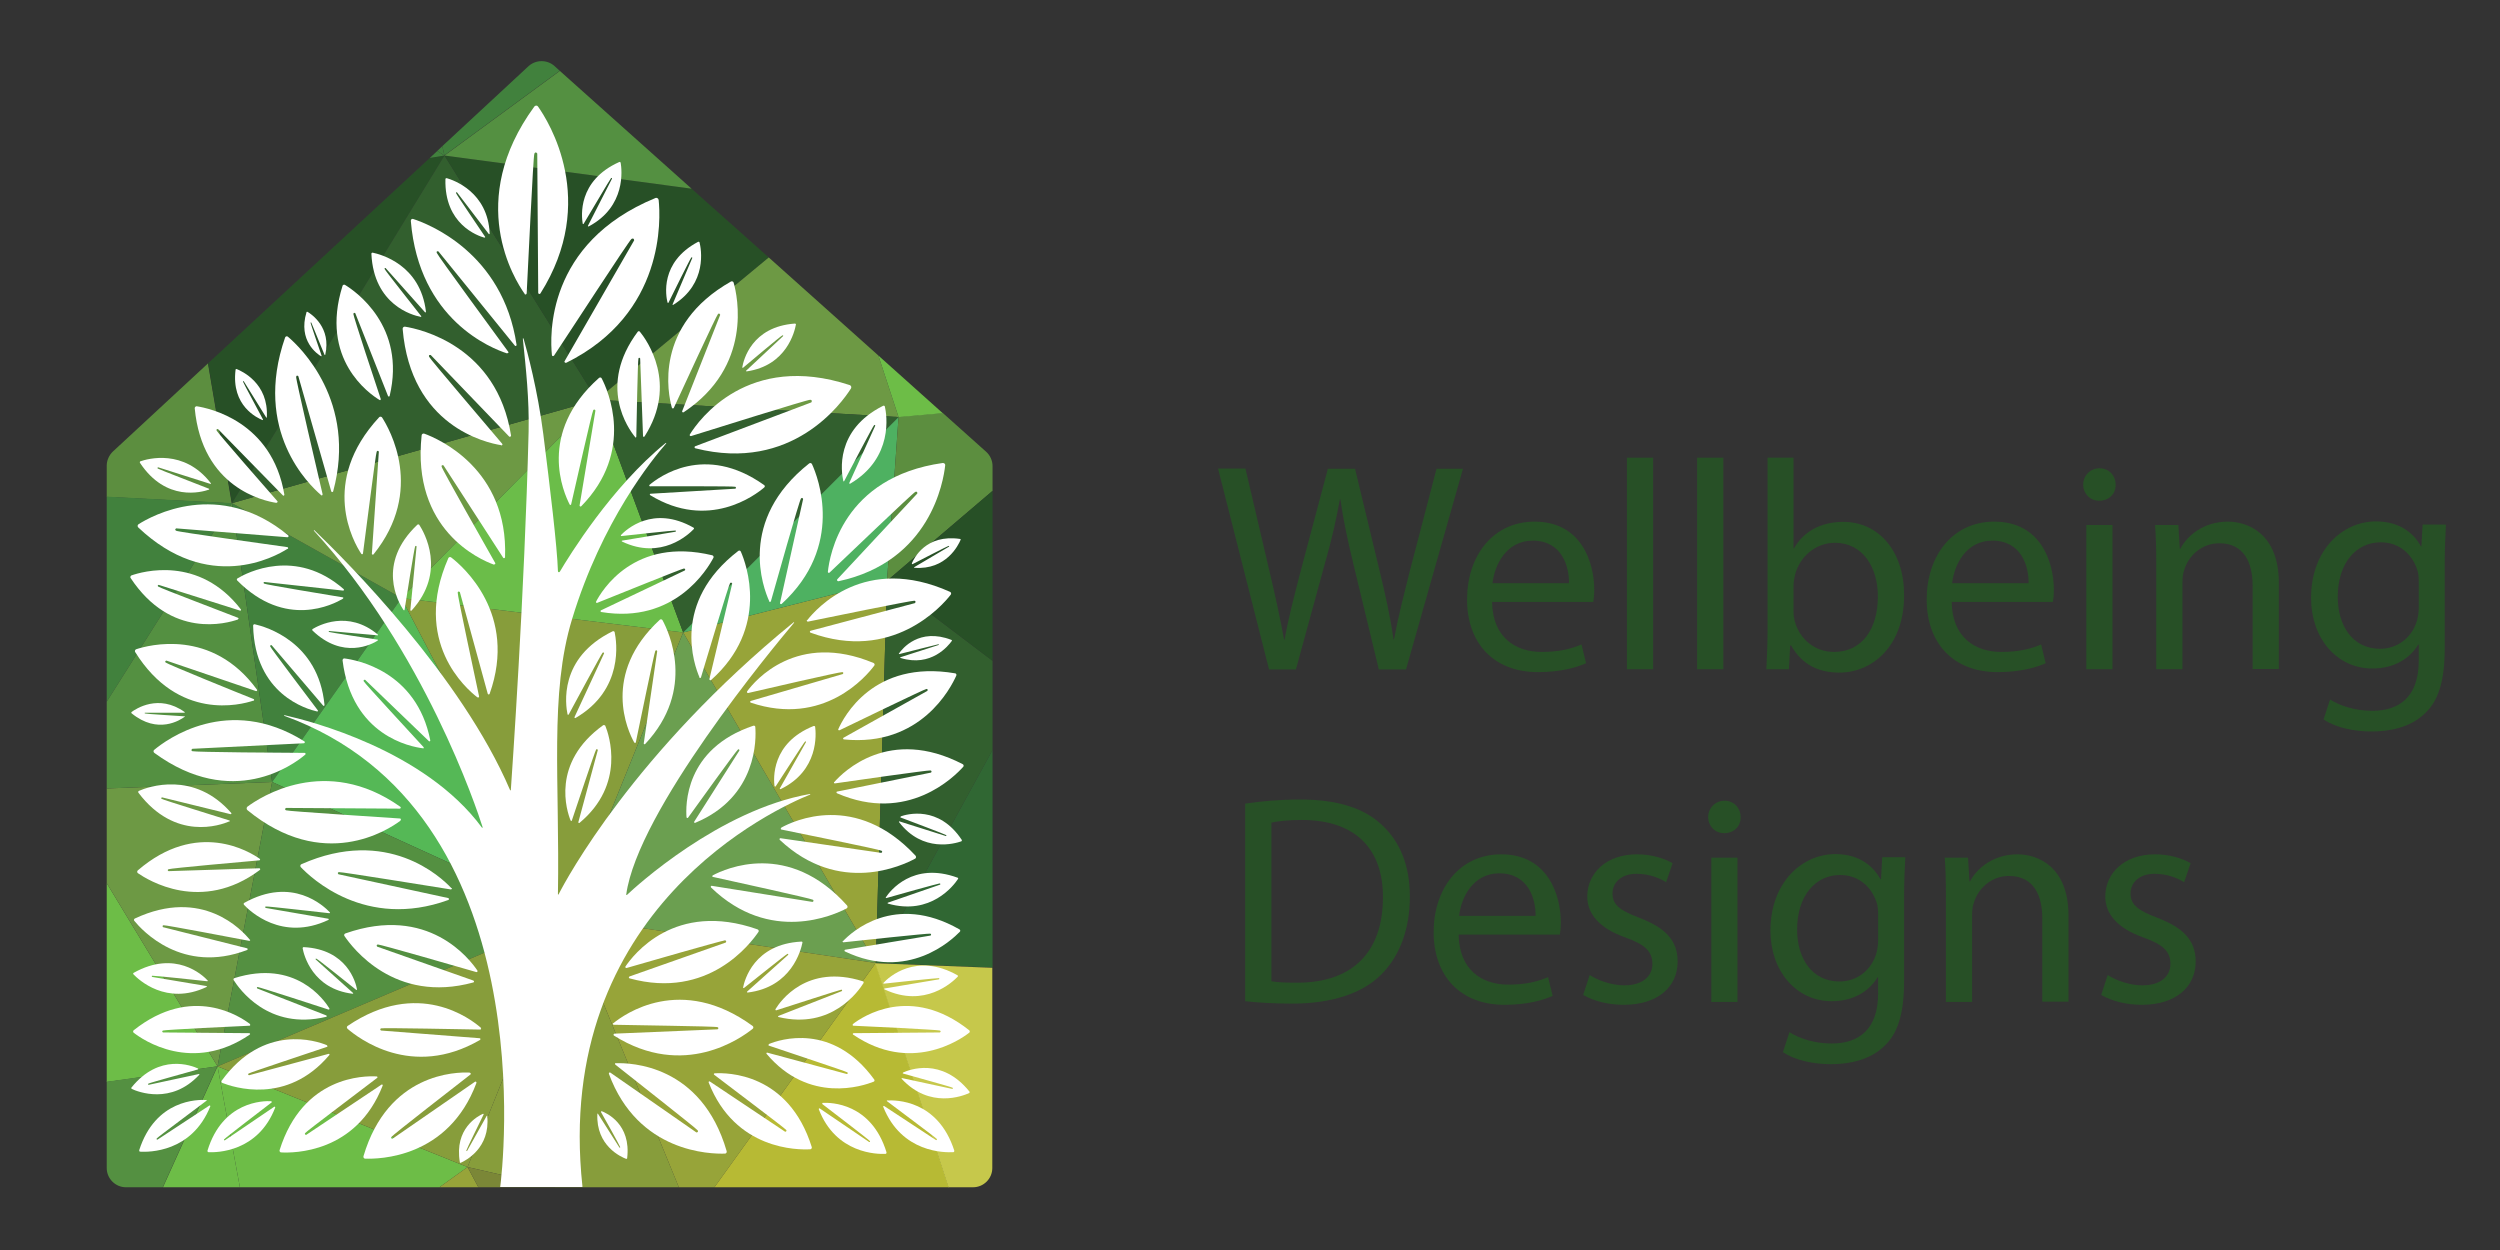 <?xml version="1.0" encoding="UTF-8"?>
<svg id="Layer_1" xmlns="http://www.w3.org/2000/svg" width="104" height="52" version="1.1" viewBox="0 0 104 52">
  <rect x="0" y="0" width="104" height="52" fill="#333333" stroke="none"/>
  <!-- Generator: Adobe Illustrator 29.6.1, SVG Export Plug-In . SVG Version: 2.1.1 Build 9)  -->
  <defs>
    <style>
      .st0 {
        fill: #6b9f50;
      }

      .st1 {
        fill: #7b8737;
      }

      .st2 {
        fill: #41813d;
      }

      .st3 {
        fill: #6dbd47;
      }

      .st4 {
        fill: #6d9944;
      }

      .st5 {
        fill: #5c8e3f;
      }

      .st6 {
        fill: #55b856;
      }

      .st7 {
        fill: #275026;
      }

      .st8 {
        fill: #306733;
      }

      .st9 {
        fill: #fff;
      }

      .st10 {
        fill: #879d3b;
      }

      .st11 {
        fill: #549041;
      }

      .st12 {
        fill: #b7ba34;
      }

      .st13 {
        fill: #c6c84b;
      }

      .st14 {
        fill: #4eb161;
      }

      .st15 {
        fill: #6bbd49;
      }

      .st16 {
        fill: #325f2e;
      }

      .st17 {
        fill: #97a439;
      }
    </style>
  </defs>
  <g>
    <g>
      <polygon class="st3" points="4.44 36.74 4.44 45.01 9.05 44.36 4.44 36.74"/>
      <path class="st11" d="M4.44,45.01v3.58c0,.44.36.8.8.8h1.53l2.27-5.03-4.61.64Z"/>
      <path class="st5" d="M8.66,15.11l-3.96,3.67c-.16.15-.26.37-.26.59v1.3l5.2.27-.99-5.82Z"/>
      <polygon class="st2" points="4.44 20.66 4.44 29.19 9.65 20.93 4.44 20.66"/>
      <polygon class="st3" points="6.78 49.39 9.98 49.39 9.05 44.36 6.78 49.39"/>
      <polygon class="st4" points="11.32 32.53 4.44 32.8 4.44 36.74 9.05 44.36 11.32 32.53"/>
      <polygon class="st11" points="9.65 20.93 4.44 29.19 4.44 32.8 11.32 32.53 9.65 20.93"/>
      <polygon class="st2" points="9.65 20.93 11.32 32.53 16.7 24.88 9.65 20.93"/>
      <polygon class="st7" points="18.49 6.47 17.88 6.57 8.66 15.11 9.65 20.93 18.49 6.47"/>
      <polygon class="st2" points="18.19 6.28 17.88 6.57 18.49 6.47 18.19 6.28"/>
      <polygon class="st2" points="18.4 6.08 18.19 6.28 18.49 6.47 18.4 6.08"/>
      <polygon class="st3" points="9.05 44.36 9.98 49.39 18.28 49.39 19.45 48.55 9.05 44.36"/>
      <polygon class="st6" points="11.32 32.53 23.63 38.15 16.7 24.88 11.32 32.53"/>
      <polygon class="st11" points="9.05 44.36 23.63 38.15 11.32 32.53 9.05 44.36"/>
      <polygon class="st10" points="19.45 48.55 23.63 38.15 9.05 44.36 19.45 48.55"/>
      <polygon class="st4" points="24.83 16.63 9.65 20.93 16.7 24.88 24.83 16.63"/>
      <polygon class="st16" points="18.49 6.47 9.65 20.93 24.83 16.63 18.49 6.47"/>
      <polygon class="st17" points="18.28 49.39 19.9 49.39 19.45 48.55 18.28 49.39"/>
      <path class="st2" d="M23.29,2.95l-.22-.2c-.31-.28-.78-.27-1.08,0l-3.59,3.33.09.38,4.8-3.52Z"/>
      <polygon class="st10" points="16.7 24.88 23.63 38.15 28.42 26.31 16.7 24.88"/>
      <polygon class="st15" points="28.42 26.31 24.83 16.63 16.7 24.88 28.42 26.31"/>
      <polygon class="st10" points="19.45 48.55 23.1 49.39 28.24 49.39 23.63 38.15 19.45 48.55"/>
      <polygon class="st1" points="19.9 49.39 23.1 49.39 19.45 48.55 19.9 49.39"/>
      <polygon class="st7" points="24.83 16.63 31.98 10.71 28.77 7.85 18.49 6.47 24.83 16.63"/>
      <polygon class="st11" points="28.77 7.85 23.29 2.95 18.49 6.47 28.77 7.85"/>
      <polygon class="st0" points="23.63 38.15 36.43 40.06 28.42 26.31 23.63 38.15"/>
      <polygon class="st17" points="23.63 38.15 28.24 49.39 29.72 49.39 36.43 40.06 23.63 38.15"/>
      <polygon class="st17" points="28.42 26.31 36.43 40.06 36.9 24.16 28.42 26.31"/>
      <polygon class="st4" points="37.38 17.35 36.54 14.79 31.98 10.71 24.83 16.63 37.38 17.35"/>
      <polygon class="st16" points="37.38 17.35 24.83 16.63 28.42 26.31 37.38 17.35"/>
      <polygon class="st14" points="36.9 24.16 37.38 17.35 28.42 26.31 36.9 24.16"/>
      <polygon class="st12" points="36.43 40.06 29.72 49.39 39.47 49.39 36.43 40.06"/>
      <polygon class="st16" points="36.43 40.06 41.29 31.2 41.29 27.49 36.9 24.16 36.43 40.06"/>
      <path class="st5" d="M36.9,24.16l4.39-3.74v-1.03c0-.23-.1-.45-.27-.6l-1.8-1.61-1.84.16-.48,6.81Z"/>
      <polygon class="st7" points="41.29 27.49 41.29 20.42 36.9 24.16 41.29 27.49"/>
      <polygon class="st3" points="39.22 17.19 36.54 14.79 37.38 17.35 39.22 17.19"/>
      <polygon class="st8" points="41.29 40.25 41.29 31.2 36.43 40.06 41.29 40.25"/>
      <path class="st13" d="M39.47,49.39h1.01c.44,0,.8-.36.8-.8v-8.33l-4.87-.19,3.05,9.33Z"/>
    </g>
    <g>
      <path class="st9" d="M20.81,49.37c.07-.56,1.94-15.63-8.98-19.59-.02,0-.01-.03,0-.03,1.06.24,5.84,1.45,8.22,4.68.01.01.03,0,.03-.01-.26-.82-2.44-7.35-7.02-12.34-.01-.02,0-.04.02-.02,1.32,1.26,6.11,6.06,8.14,10.81,0,.01.03.01.03,0,.05-.73.57-8.14.74-14.91.03-1.33-.11-2.62-.24-3.87,0-.02.03-.02.03,0,.15.51.59,2.15.82,3.96.28,2.22.58,4.71.61,5.71,0,.05.06.06.08.02.39-.66,2.15-3.52,4.4-5.35.01-.01.04,0,.02.02-.55.63-2.67,3.21-3.91,7.3-.95,3.1-.51,6.75-.59,11.45,0,.02.02.02.03,0,.31-.61,3.13-5.89,9.77-11.31.01-.01.04,0,.02.02-.87,1.03-6.51,7.83-6.98,11.31,0,.01.02.02.03.01.36-.34,3.83-3.53,7.61-4.2.02,0,.03.02,0,.03-1.32.53-10.71,4.73-9.46,16.3,0,0,0,.02-.02.02h-3.39s-.02,0-.02-.02Z"/>
      <path class="st9" d="M25.51,42.57c.45-.37,2.81-2.07,5.8.11.04.03.04.09,0,.12-.45.36-2.85,2.12-5.77.28-.03-.02-.02-.07.02-.08l4.29-.18s.08-.05,0-.09c-.07-.04-3.66-.08-4.32-.1-.04,0-.05-.05-.02-.07Z"/>
      <path class="st9" d="M26.01,40.22c.32-.48,2.05-2.77,5.5-1.56.05.02.07.07.04.11-.32.47-2.08,2.83-5.36,1.93-.04-.01-.04-.06,0-.08l4-1.41s.06-.07-.03-.09c-.08-.01-3.48.97-4.1,1.15-.03,0-.06-.03-.04-.06Z"/>
      <path class="st9" d="M29.66,36.41c.51-.27,3.14-1.47,5.58,1.26.03.04.02.1-.02.12-.51.27-3.19,1.5-5.64-.87-.03-.03,0-.08.03-.07l4.19.67s.08-.03.02-.09c-.06-.05-3.53-.81-4.16-.95-.04,0-.04-.05,0-.07Z"/>
      <path class="st9" d="M32.5,34.43c.5-.28,3.1-1.51,5.59,1.17.03.04.02.1-.02.12-.5.27-3.15,1.55-5.63-.78-.03-.03,0-.08.03-.07l4.19.61s.08-.04.01-.09c-.06-.05-3.53-.75-4.16-.88-.04,0-.04-.05-.01-.07Z"/>
      <path class="st9" d="M34.71,32.53c.36-.41,2.28-2.33,5.34-.74.04.02.05.08.02.11-.36.4-2.31,2.38-5.25,1.1-.03-.01-.03-.07,0-.07l3.91-.79s.06-.06-.02-.09c-.07-.02-3.38.45-3.98.54-.03,0-.05-.03-.03-.06Z"/>
      <path class="st9" d="M34.87,30.34c.22-.5,1.46-2.91,4.86-2.33.05,0,.07.06.05.1-.22.49-1.47,2.97-4.67,2.65-.04,0-.05-.05-.02-.07l3.49-1.95s.04-.08-.04-.08c-.07,0-3.08,1.46-3.62,1.72-.03.01-.06-.02-.05-.05Z"/>
      <path class="st9" d="M31.08,28.76c.32-.44,2.07-2.51,5.26-1.18.04.02.06.07.03.11-.32.43-2.1,2.56-5.14,1.54-.03-.01-.03-.06,0-.07l3.83-1.12s.06-.06-.02-.08c-.07-.02-3.33.73-3.92.87-.03,0-.06-.03-.04-.06Z"/>
      <path class="st9" d="M28.56,34.01c-.04-.48-.09-2.86,2.78-3.82.04-.01.08.01.08.05.04.47.1,2.91-2.5,3.99-.03.01-.06-.02-.04-.05l1.88-2.96s0-.08-.06-.04c-.06.03-1.77,2.41-2.08,2.84-.02.02-.05.01-.06-.02Z"/>
      <path class="st9" d="M32.22,32.71c-.04-.3-.15-1.8,1.63-2.51.02,0,.05,0,.06.03.04.3.16,1.83-1.44,2.6-.02,0-.04-.01-.03-.03l1.09-1.93s0-.05-.04-.02c-.04.02-1.03,1.58-1.22,1.86-.01.02-.03.01-.04,0Z"/>
      <path class="st9" d="M25.02,46.22c.21.08,1.24.54,1.07,1.96,0,.02-.02.03-.04.03-.21-.08-1.26-.54-1.2-1.87,0-.02.02-.02.03,0l.89,1.4s.03.02.03-.02c0-.03-.67-1.24-.8-1.46,0-.01,0-.03.02-.02Z"/>
      <path class="st9" d="M25.62,44.23c.59-.02,3.56.04,4.61,3.66.01.05-.02.1-.07.1-.59.02-3.62-.03-4.83-3.32-.01-.04.03-.07.06-.05l3.58,2.49s.09,0,.06-.08c-.03-.07-2.91-2.32-3.43-2.74-.03-.02-.01-.07.02-.07Z"/>
      <path class="st9" d="M29.73,44.65c.51-.03,3.07-.03,4.04,3.07.01.04-.02.09-.06.09-.51.03-3.13.04-4.23-2.78-.01-.03.02-.06.05-.04l3.13,2.09s.08,0,.05-.07c-.03-.06-2.55-1.95-3-2.3-.03-.02-.01-.06.02-.06Z"/>
      <path class="st9" d="M31.99,43.43c.43-.18,2.64-.92,4.38,1.48.02.03.01.08-.03.09-.43.17-2.68.94-4.45-1.16-.02-.02,0-.06.03-.05l3.31.89s.07-.02.02-.07c-.04-.04-2.77-.94-3.26-1.11-.03,0-.03-.05,0-.06Z"/>
      <path class="st9" d="M30.91,41.09c.06-.31.45-1.82,2.43-1.92.03,0,.05.02.04.05-.06.3-.45,1.85-2.28,2.07-.02,0-.03-.02-.02-.04l1.71-1.53s.01-.05-.03-.04c-.04,0-1.54,1.21-1.81,1.42-.02.01-.04,0-.03-.02Z"/>
      <path class="st9" d="M32.26,41.98c.2-.33,1.3-1.9,3.63-1.16.03,0,.05.05.03.08-.2.32-1.32,1.94-3.53,1.41-.03,0-.03-.04,0-.05l2.63-1.03s.04-.05-.02-.06c-.05,0-2.3.73-2.71.86-.02,0-.04-.02-.03-.04Z"/>
      <path class="st9" d="M35.07,39.15c.34-.36,2.13-2.03,4.84-.49.04.02.05.07.02.1-.34.35-2.16,2.07-4.78.82-.03-.01-.02-.06,0-.07l3.56-.59s.06-.05-.01-.08c-.06-.02-3.06.3-3.61.36-.03,0-.05-.03-.03-.06Z"/>
      <path class="st9" d="M36.85,37.33c.17-.26,1.12-1.5,2.98-.82.03,0,.04.04.02.06-.17.26-1.13,1.53-2.91,1.02-.02,0-.02-.04,0-.04l2.17-.75s.03-.04-.02-.05c-.04,0-1.89.51-2.22.61-.02,0-.03-.02-.02-.03Z"/>
      <path class="st9" d="M37.47,33.96c.26-.09,1.58-.47,2.54.98.01.02,0,.05-.02.06-.26.09-1.6.49-2.59-.8-.01-.01,0-.04.02-.03l1.93.61s.04-.01.01-.04c-.03-.03-1.6-.62-1.89-.73-.02,0-.02-.03,0-.03Z"/>
      <path class="st9" d="M36.75,40.89c.21-.23,1.35-1.29,3.08-.32.02.01.03.05.01.06-.21.22-1.37,1.32-3.04.53-.02,0-.02-.04,0-.04l2.26-.38s.04-.03,0-.05c-.04-.01-1.95.19-2.29.23-.02,0-.03-.02-.02-.04Z"/>
      <path class="st9" d="M34.22,45.88c.34-.02,2.03,0,2.66,2.06,0,.03-.01.06-.04.06-.34.02-2.07,0-2.78-1.86,0-.02.02-.04.04-.03l2.06,1.4s.05,0,.03-.04c-.02-.04-1.68-1.31-1.98-1.54-.02-.01,0-.04.01-.04Z"/>
      <path class="st9" d="M36.91,45.78c.35-.02,2.11-.03,2.79,2.09,0,.03-.01.06-.04.06-.35.02-2.15.04-2.92-1.89,0-.02.02-.04.04-.03l2.16,1.42s.06,0,.03-.05c-.02-.04-1.76-1.33-2.07-1.57-.02-.01,0-.04.01-.04Z"/>
      <path class="st9" d="M37.56,44.62c.26-.12,1.61-.65,2.77.79.02.02,0,.05-.01.06-.26.12-1.64.67-2.81-.59-.01-.01,0-.04.02-.03l2.09.45s.04-.02.01-.05c-.03-.03-1.75-.5-2.06-.59-.02,0-.02-.03,0-.04Z"/>
      <path class="st9" d="M35.48,42.6c.39-.3,2.41-1.67,4.84.26.03.03.03.08,0,.1-.38.3-2.44,1.71-4.83.08-.03-.02-.01-.06.02-.06l3.59-.03s.07-.04,0-.08c-.06-.03-3.06-.18-3.6-.2-.03,0-.04-.04-.02-.06Z"/>
      <path class="st9" d="M37.4,27.18c.13-.19.84-1.08,2.18-.56.02,0,.03.03.01.05-.13.18-.85,1.1-2.13.7-.01,0-.02-.03,0-.03l1.59-.51s.02-.03-.01-.03c-.03,0-1.38.35-1.63.41-.01,0-.02-.01-.02-.02Z"/>
      <path class="st9" d="M33.58,25.8c.38-.48,2.4-2.77,5.94-1.18.05.02.06.08.03.12-.37.48-2.44,2.82-5.83,1.58-.04-.01-.04-.07,0-.08l4.34-1.15s.07-.07-.02-.1c-.08-.02-3.76.73-4.43.87-.04,0-.06-.04-.04-.07Z"/>
      <path class="st9" d="M37.93,23.44c.09-.21.58-1.23,2.01-1.02.02,0,.03.02.02.04-.09.21-.59,1.26-1.92,1.16-.02,0-.02-.02,0-.03l1.44-.85s.02-.03-.02-.03c-.03,0-1.27.64-1.5.76-.01,0-.03,0-.02-.02Z"/>
      <path class="st9" d="M34.44,23.78c.07-.66.61-3.93,4.78-4.52.06,0,.11.04.1.1-.07.65-.61,4-4.44,4.82-.04,0-.08-.04-.05-.08l3.33-3.57s.02-.1-.08-.07c-.09.03-3.03,2.85-3.57,3.36-.03.03-.08,0-.07-.04Z"/>
      <path class="st9" d="M23.74,34.14c-.16-.39-.83-2.4,1.35-3.97.03-.02.07,0,.09.02.16.39.85,2.44-1.07,4.04-.02.02-.06,0-.05-.03l.81-3s-.02-.06-.07-.02c-.04.04-.86,2.51-1.01,2.95,0,.03-.04.03-.05,0Z"/>
      <path class="st9" d="M23.61,29.72c-.08-.39-.39-2.35,1.88-3.46.03-.01.07,0,.08.04.08.38.4,2.39-1.63,3.57-.02.01-.05-.01-.04-.04l1.23-2.65s0-.06-.06-.03c-.04.03-1.2,2.18-1.41,2.57-.01.02-.04.02-.05,0Z"/>
      <path class="st9" d="M26.38,30.88c-.26-.46-1.38-2.84,1.07-5.1.03-.03.09-.02.11.02.25.46,1.41,2.88-.72,5.15-.02.03-.07,0-.06-.03l.56-3.83s-.03-.08-.08-.01c-.04.06-.69,3.23-.81,3.8,0,.03-.05.04-.07,0Z"/>
      <path class="st9" d="M29.1,28.18c-.22-.51-1.18-3.11,1.61-5.26.04-.03.09-.02.11.03.22.5,1.21,3.16-1.24,5.34-.03.02-.07,0-.07-.04l.95-3.97s-.03-.08-.09-.02c-.05.05-1.03,3.32-1.21,3.92-.01.03-.06.04-.07,0Z"/>
      <path class="st9" d="M32,25.01c-.25-.55-1.33-3.36,1.66-5.73.04-.03.1-.02.12.03.25.54,1.36,3.41-1.26,5.81-.03.03-.08,0-.07-.04l.96-4.32s-.03-.09-.09-.02c-.06.06-1.07,3.62-1.25,4.27-.01.04-.06.04-.08,0Z"/>
      <path class="st9" d="M35.08,20c-.08-.35-.36-2.11,1.66-3.12.03-.01.06,0,.07.03.08.34.37,2.14-1.44,3.21-.02.01-.05,0-.04-.03l1.08-2.38s0-.06-.05-.02c-.04.03-1.06,1.97-1.24,2.32-.01.02-.04.02-.04,0Z"/>
      <path class="st9" d="M24.79,25.04c.24-.47,1.59-2.72,4.84-1.94.04.01.07.06.05.1-.24.46-1.61,2.77-4.67,2.26-.03,0-.04-.06-.01-.07l3.49-1.66s.05-.07-.04-.08c-.07,0-3.06,1.21-3.61,1.43-.03.01-.06-.02-.04-.05Z"/>
      <path class="st9" d="M25.83,22.26c.21-.22,1.33-1.27,3.02-.31.02.01.03.04.01.06-.21.22-1.35,1.3-2.98.52-.02,0-.02-.04,0-.04l2.22-.37s.04-.03,0-.05c-.04-.01-1.91.19-2.25.23-.02,0-.03-.02-.02-.03Z"/>
      <path class="st9" d="M27.02,20.17c.37-.31,2.28-1.76,4.77.01.03.02.04.07,0,.1-.36.31-2.32,1.8-4.74.32-.03-.02-.02-.06.01-.06l3.53-.21s.06-.04,0-.08c-.06-.03-3.02-.02-3.55-.02-.03,0-.04-.04-.02-.06Z"/>
      <path class="st9" d="M28.7,18.07c.37-.6,2.42-3.44,6.65-2.05.06.02.08.09.05.14-.37.59-2.45,3.51-6.47,2.49-.05-.01-.05-.08,0-.09l4.82-1.82s.07-.09-.04-.11c-.09-.02-4.21,1.28-4.96,1.51-.04.01-.08-.03-.05-.07Z"/>
      <path class="st9" d="M27.95,16.96c-.16-.56-.77-3.42,2.46-5.25.04-.02.1,0,.11.05.16.56.8,3.48-2.08,5.39-.03.02-.08-.01-.06-.05l1.58-4s-.02-.09-.09-.04c-.06.05-1.57,3.32-1.84,3.91-.02.03-.06.03-.07,0Z"/>
      <path class="st9" d="M30.88,15.27c.05-.28.38-1.68,2.19-1.81.02,0,.05.02.04.04-.05.28-.38,1.71-2.05,1.95-.02,0-.03-.02-.02-.03l1.54-1.44s.01-.04-.03-.03c-.04,0-1.39,1.14-1.64,1.35-.01.01-.03,0-.03-.02Z"/>
      <path class="st9" d="M23.7,20.99c-.25-.48-1.37-2.97,1.22-5.27.04-.03.09-.02.11.02.25.48,1.4,3.02-.85,5.32-.03.03-.07,0-.07-.03l.66-3.95s-.03-.08-.09-.02c-.05.06-.78,3.33-.92,3.92,0,.03-.05.04-.07,0Z"/>
      <path class="st9" d="M26.42,18.18c-.28-.34-1.57-2.13.11-4.38.02-.03.07-.03.09,0,.28.34,1.6,2.17.19,4.36-.02.02-.06.01-.06-.01l-.12-3.24s-.04-.06-.07,0c-.03.05-.08,2.77-.09,3.26,0,.03-.04.04-.05.02Z"/>
      <path class="st9" d="M27.77,12.59c-.07-.28-.33-1.68,1.27-2.53.02-.01.05,0,.06.02.07.27.34,1.71-1.09,2.6-.02.01-.04,0-.03-.02l.82-1.93s0-.04-.04-.02c-.03.02-.81,1.59-.95,1.88,0,.02-.03.01-.04,0Z"/>
      <path class="st9" d="M22.96,14.77c-.08-.77-.26-4.65,4.3-6.53.06-.03.13.01.14.08.08.76.28,4.73-3.84,6.77-.05.02-.1-.03-.07-.07l2.89-5.02s0-.12-.11-.06c-.09.05-2.73,4.12-3.22,4.85-.03.04-.09.03-.09-.02Z"/>
      <path class="st9" d="M24.24,9.3c-.05-.3-.22-1.78,1.52-2.56.02-.01.05,0,.06.03.05.29.23,1.82-1.33,2.65-.02,0-.04,0-.03-.03l1-1.96s0-.05-.04-.02c-.03.02-.96,1.61-1.14,1.9,0,.02-.03.01-.04,0Z"/>
      <path class="st9" d="M20.16,9.89c-.29-.08-1.68-.56-1.63-2.44,0-.03.03-.04.05-.04.28.08,1.72.57,1.79,2.31,0,.02-.03.03-.04.01l-1.32-1.73s-.04-.02-.04.03c0,.04,1.03,1.55,1.21,1.82.01.02,0,.03-.02.03Z"/>
      <path class="st9" d="M21.83,12.23c-.44-.62-2.47-3.87.4-7.8.04-.05.12-.05.15,0,.44.62,2.53,3.93.1,7.78-.03.04-.09.02-.09-.03l-.04-5.79s-.06-.11-.12,0c-.05.09-.27,4.93-.32,5.81,0,.05-.06.07-.09.03Z"/>
      <path class="st9" d="M21.09,14.7c-.62-.2-3.66-1.38-4-5.51,0-.06.04-.1.1-.08.61.2,3.73,1.39,4.3,5.24,0,.04-.05.06-.07.03l-3.18-3.92s-.1-.04-.07.06c.02.09,2.52,3.49,2.97,4.11.03.03,0,.08-.04.06Z"/>
      <path class="st9" d="M17.5,13.18c-.33-.06-1.95-.49-2.05-2.62,0-.03.02-.05.05-.05.33.07,1.99.49,2.22,2.46,0,.02-.03.04-.04.02l-1.64-1.84s-.05-.02-.04.04c0,.04,1.29,1.66,1.52,1.96.01.02,0,.04-.02.04Z"/>
      <path class="st9" d="M20.85,18.52c-.63-.1-3.76-.79-4.1-4.84,0-.05.04-.1.1-.09.63.1,3.82.8,4.41,4.53,0,.04-.05.07-.08.04l-3.26-3.39s-.1-.03-.07.07c.02.08,2.58,3.07,3.04,3.62.03.03,0,.08-.04.07Z"/>
      <path class="st9" d="M15.79,16.64c-.43-.26-2.5-1.7-1.54-4.75.01-.04.06-.06.1-.04.43.26,2.55,1.72,1.86,4.62,0,.03-.06.04-.07,0l-1.36-3.44s-.06-.05-.08.03c-.01.07.96,3.01,1.14,3.54,0,.03-.02.06-.05.04Z"/>
      <path class="st9" d="M20.55,23.49c-.59-.21-3.43-1.45-3.01-5.38,0-.05.06-.09.11-.07.58.21,3.5,1.47,3.36,5.14,0,.04-.06.06-.08.02l-2.48-3.84s-.09-.04-.08.05c0,.08,1.89,3.41,2.23,4.01.02.03-.01.07-.05.06Z"/>
      <path class="st9" d="M19.86,29.01c-.47-.36-2.73-2.32-1.21-5.79.02-.05.08-.06.12-.03.47.36,2.78,2.35,1.6,5.67-.01.04-.07.04-.08,0l-1.16-4.23s-.07-.06-.09.02c-.02.08.75,3.66.89,4.32,0,.04-.03.06-.06.04Z"/>
      <path class="st9" d="M16.78,25.37c-.21-.31-1.13-1.92.58-3.54.02-.02.06-.02.08,0,.2.31,1.16,1.95-.32,3.57-.02.02-.05,0-.05-.02l.26-2.65s-.03-.05-.06,0c-.03.04-.38,2.24-.44,2.64,0,.02-.03.03-.05,0Z"/>
      <path class="st9" d="M15.03,23.04c-.32-.48-1.75-2.99.74-5.68.03-.04.09-.03.12,0,.31.48,1.79,3.04-.35,5.7-.02.03-.08.01-.07-.03l.29-4.24s-.04-.08-.09,0c-.04.06-.48,3.59-.57,4.23,0,.04-.05.05-.07.02Z"/>
      <path class="st9" d="M13.35,20.59c-.49-.42-2.84-2.66-1.49-6.55.02-.05.08-.07.12-.03.49.41,2.89,2.7,1.88,6.43-.01.04-.07.04-.08,0l-1.37-4.79s-.07-.07-.09.03c-.02.09.93,4.15,1.1,4.88,0,.04-.03.07-.06.04Z"/>
      <path class="st9" d="M11.5,20.92c-.52-.08-3.09-.62-3.4-3.94,0-.04.04-.08.08-.08.51.08,3.14.62,3.65,3.68,0,.03-.04.06-.06.03l-2.7-2.76s-.08-.02-.06.06c.02.07,2.14,2.5,2.53,2.94.02.02,0,.06-.03.06Z"/>
      <path class="st9" d="M13.37,14.83c-.17-.1-.98-.65-.62-1.84,0-.02.02-.02.04-.02.17.1,1,.66.74,1.79,0,.01-.02.01-.03,0l-.55-1.34s-.03-.02-.03.01c0,.03.39,1.17.46,1.37,0,.01,0,.02-.02.02Z"/>
      <path class="st9" d="M10.93,17.48c-.22-.09-1.32-.59-1.13-2.1,0-.02.02-.03.04-.03.22.09,1.34.59,1.26,2.01,0,.02-.02.02-.03,0l-.93-1.5s-.03-.02-.03.02c0,.03.71,1.33.83,1.57,0,.01,0,.03-.02.02Z"/>
      <path class="st9" d="M8.69,20.37c-.29.1-1.78.53-2.87-1.12-.01-.02,0-.05.02-.06.29-.1,1.81-.54,2.93.91.01.02,0,.04-.02.03l-2.17-.69s-.05.01-.02.05c.03.03,1.81.71,2.13.84.02,0,.02.03,0,.04Z"/>
      <path class="st9" d="M11.96,22.83c-.53.34-3.3,1.87-6.21-.89-.04-.04-.03-.1.01-.13.53-.34,3.35-1.92,6.23.46.03.03.01.08-.03.08l-4.63-.37s-.09.05,0,.1c.07.05,3.92.58,4.62.68.04,0,.05.06.02.08Z"/>
      <path class="st9" d="M9.9,25.77c-.46.16-2.78.83-4.47-1.73-.02-.03,0-.08.03-.1.45-.16,2.82-.85,4.56,1.41.02.03,0,.06-.04.05l-3.38-1.07s-.07.02-.02.07c.04.05,2.82,1.1,3.32,1.3.03.01.03.05,0,.06Z"/>
      <path class="st9" d="M14.26,24.91c-.39.23-2.38,1.27-4.39-.76-.03-.03-.02-.07.01-.09.38-.23,2.42-1.3,4.42.45.02.02,0,.06-.02.06l-3.29-.36s-.06.03,0,.07c.05.04,2.78.49,3.27.57.03,0,.03.04,0,.06Z"/>
      <path class="st9" d="M15.71,26.65c-.23.15-1.45.8-2.71-.42-.02-.02-.01-.05,0-.06.23-.14,1.47-.82,2.72.23.01.01,0,.04-.01.03l-2.02-.18s-.04.02,0,.04c.03.02,1.71.27,2.02.32.02,0,.02.02,0,.03Z"/>
      <path class="st9" d="M13.2,29.6c-.44-.1-2.6-.71-2.67-3.57,0-.04.03-.07.07-.06.44.1,2.65.72,2.9,3.36,0,.03-.04.05-.06.02l-2.14-2.51s-.07-.02-.06.05c.01.06,1.68,2.26,1.98,2.66.02.02,0,.05-.03.05Z"/>
      <path class="st9" d="M17.6,31.13c-.5-.06-2.96-.51-3.35-3.66,0-.04.03-.08.07-.08.49.06,3.01.51,3.58,3.41,0,.03-.03.06-.06.03l-2.65-2.55s-.08-.02-.06.06c.02.07,2.11,2.32,2.49,2.74.02.02,0,.06-.03.06Z"/>
      <path class="st9" d="M10.53,29.15c-.51.17-3.11.86-4.91-2.03-.02-.04,0-.09.04-.11.51-.17,3.16-.89,5.03,1.68.02.03,0,.07-.04.06l-3.73-1.27s-.08.02-.03.08c.05.06,3.1,1.3,3.66,1.52.03.01.03.06,0,.07Z"/>
      <path class="st9" d="M7.68,29.82c-.18.13-1.11.75-2.21-.15-.01-.01-.01-.04,0-.05.18-.13,1.13-.77,2.21,0,.01,0,0,.03,0,.03h-1.65s-.03.01,0,.03c.03.02,1.4.1,1.65.12.01,0,.02.02,0,.03Z"/>
      <path class="st9" d="M12.69,31.4c-.48.41-3.03,2.29-6.27-.08-.04-.03-.05-.1,0-.13.48-.4,3.07-2.34,6.24-.35.04.02.02.08-.02.08l-4.64.23s-.08.06,0,.1c.08.04,3.96.07,4.67.07.04,0,.06.05.03.07Z"/>
      <path class="st9" d="M16.66,34.14c-.52.39-3.21,2.15-6.37-.44-.04-.04-.04-.1,0-.14.51-.38,3.25-2.2,6.36,0,.04.02.02.08-.02.08l-4.73-.03s-.09.05,0,.1c.08.04,4.03.29,4.74.34.04,0,.05.05.02.08Z"/>
      <path class="st9" d="M9.54,34.17c-.37.16-2.25.83-3.78-1.19-.02-.03-.01-.07.02-.08.36-.16,2.29-.86,3.84.92.02.02,0,.05-.03.05l-2.85-.7s-.06.02-.02.06c.04.04,2.39.76,2.82.9.02,0,.03.04,0,.05Z"/>
      <path class="st9" d="M20.01,42.76c-.42-.37-2.62-2.07-5.55-.08-.04.03-.04.08,0,.12.42.36,2.66,2.12,5.51.46.03-.02.02-.07-.02-.07l-4.1-.32s-.07-.05,0-.09c.07-.03,3.51.04,4.13.05.03,0,.05-.04.02-.06Z"/>
      <path class="st9" d="M19.87,40.39c-.32-.48-2.05-2.77-5.5-1.56-.05.02-.07.07-.04.11.32.47,2.08,2.83,5.36,1.93.04-.01.04-.06,0-.08l-4-1.41s-.06-.07.03-.09c.08-.01,3.48.97,4.1,1.15.03,0,.06-.03.04-.06Z"/>
      <path class="st9" d="M18.77,36.94c-.42-.45-2.66-2.57-6.23-.99-.05.02-.06.08-.03.12.42.44,2.69,2.62,6.14,1.37.04-.01.03-.07,0-.08l-4.57-.99s-.07-.07.02-.09c.08-.02,3.94.61,4.65.72.04,0,.06-.03.04-.06Z"/>
      <path class="st9" d="M20.1,46.33c-.21.09-1.21.61-.97,2.02,0,.02.02.03.04.02.2-.09,1.23-.61,1.1-1.94,0-.02-.02-.02-.03,0l-.81,1.45s-.03.02-.03-.02c0-.03.61-1.28.72-1.5,0-.01,0-.03-.02-.02Z"/>
      <path class="st9" d="M19.54,44.62c-.57-.03-3.4.02-4.42,3.48-.01.05.02.1.07.1.56.02,3.46-.01,4.63-3.15.01-.04-.03-.07-.06-.05l-3.43,2.37s-.09,0-.05-.07c.03-.07,2.79-2.21,3.29-2.6.03-.02.01-.07-.02-.07Z"/>
      <path class="st9" d="M15.67,44.78c-.51-.03-3.07-.03-4.04,3.07-.01.04.02.09.06.09.51.03,3.13.04,4.23-2.78.01-.03-.02-.06-.05-.04l-3.13,2.09s-.08,0-.05-.07c.03-.06,2.55-1.95,3-2.3.03-.02.01-.06-.02-.06Z"/>
      <path class="st9" d="M13.6,43.48c-.43-.18-2.64-.92-4.38,1.48-.02.03-.01.08.03.09.43.17,2.68.94,4.45-1.16.02-.02,0-.06-.03-.05l-3.31.89s-.07-.02-.02-.07c.04-.04,2.77-.94,3.26-1.11.03,0,.03-.05,0-.06Z"/>
      <path class="st9" d="M14.85,41.15c-.05-.28-.41-1.66-2.22-1.75-.02,0-.04.02-.04.05.05.28.41,1.69,2.08,1.89.02,0,.03-.02.02-.03l-1.56-1.4s-.01-.04.03-.03c.04,0,1.41,1.1,1.66,1.3.01.01.03,0,.03-.02Z"/>
      <path class="st9" d="M13.71,41.96c-.22-.36-1.42-2.07-3.96-1.27-.03.01-.05.05-.03.08.22.35,1.44,2.11,3.85,1.53.03,0,.03-.05,0-.06l-2.87-1.12s-.04-.05.02-.06c.06,0,2.5.79,2.95.94.02,0,.05-.02.03-.04Z"/>
      <path class="st9" d="M10.39,39.09c-.31-.38-1.96-2.2-4.78-.88-.04.02-.05.07-.02.1.31.38,1.99,2.24,4.69,1.21.03-.01.03-.06,0-.07l-3.5-.88s-.05-.06.02-.08c.06-.02,3.03.55,3.57.65.03,0,.05-.03.03-.05Z"/>
      <path class="st9" d="M10.81,35.73c-.42-.3-2.61-1.65-5.08.48-.03.03-.03.08,0,.11.42.29,2.65,1.69,5.08-.13.03-.02.01-.07-.02-.07l-3.78.12s-.07-.04,0-.08c.06-.04,3.21-.32,3.78-.37.03,0,.04-.04.02-.06Z"/>
      <path class="st9" d="M8.64,40.79c-.21-.23-1.35-1.29-3.08-.32-.02.01-.03.05-.01.06.21.22,1.37,1.32,3.04.53.02,0,.02-.04,0-.04l-2.26-.38s-.04-.03,0-.05c.04-.01,1.95.19,2.29.23.02,0,.03-.02.02-.04Z"/>
      <path class="st9" d="M11.29,45.81c-.34-.02-2.03,0-2.66,2.06,0,.03.01.06.04.06.34.02,2.07,0,2.78-1.86,0-.02-.02-.04-.04-.03l-2.06,1.4s-.05,0-.03-.04c.02-.04,1.68-1.31,1.98-1.54.02-.01,0-.04-.01-.04Z"/>
      <path class="st9" d="M8.58,45.76c-.35-.02-2.11-.03-2.79,2.09,0,.03.01.06.04.06.35.02,2.15.04,2.92-1.89,0-.02-.02-.04-.04-.03l-2.16,1.42s-.06,0-.03-.05c.02-.04,1.76-1.33,2.07-1.57.02-.01,0-.04-.01-.04Z"/>
      <path class="st9" d="M8.24,44.45c-.26-.12-1.61-.65-2.77.79-.02.02,0,.05.01.06.26.12,1.64.67,2.81-.59.01-.01,0-.04-.02-.03l-2.09.45s-.04-.02-.01-.05c.03-.03,1.75-.5,2.06-.59.02,0,.02-.03,0-.04Z"/>
      <path class="st9" d="M10.4,42.6c-.39-.3-2.41-1.67-4.84.26-.03.03-.03.08,0,.1.38.3,2.44,1.71,4.83.08.03-.02.01-.06-.02-.06l-3.59-.03s-.07-.04,0-.08c.06-.03,3.06-.18,3.6-.2.03,0,.04-.04.02-.06Z"/>
      <path class="st9" d="M13.72,37.95c-.25-.26-1.56-1.51-3.56-.39-.03.02-.03.05-.01.08.24.26,1.58,1.54,3.51.63.02-.01.02-.04,0-.05l-2.61-.45s-.04-.04,0-.06c.05-.02,2.25.24,2.65.28.02,0,.04-.02.02-.04Z"/>
    </g>
  </g>
  <path class="st7" d="M52.79,27.84l-2.12-8.35h1.14l.99,4.23c.25,1.04.47,2.08.62,2.89h.02c.14-.83.4-1.82.68-2.9l1.12-4.21h1.13l1.02,4.24c.24.99.46,1.98.58,2.86h.02c.17-.92.41-1.85.67-2.89l1.1-4.21h1.1l-2.37,8.35h-1.13l-1.05-4.35c-.26-1.07-.43-1.88-.55-2.73h-.02c-.15.83-.33,1.65-.64,2.73l-1.19,4.35h-1.13Z"/>
  <path class="st7" d="M62.07,25.04c.02,1.47.97,2.08,2.06,2.08.78,0,1.25-.14,1.66-.31l.19.78c-.38.17-1.04.37-2,.37-1.85,0-2.95-1.21-2.95-3.02s1.07-3.24,2.81-3.24c1.96,0,2.48,1.72,2.48,2.83,0,.22-.02.4-.04.51h-4.21ZM65.27,24.26c.01-.69-.29-1.77-1.51-1.77-1.1,0-1.59,1.02-1.67,1.77h3.19Z"/>
  <path class="st7" d="M67.68,19.04h1.09v8.8h-1.09v-8.8Z"/>
  <path class="st7" d="M70.6,19.04h1.09v8.8h-1.09v-8.8Z"/>
  <path class="st7" d="M73.48,27.84c.02-.41.05-1.02.05-1.55v-7.25h1.08v3.77h.02c.38-.67,1.08-1.1,2.05-1.1,1.49,0,2.54,1.24,2.53,3.06,0,2.14-1.35,3.21-2.69,3.21-.87,0-1.56-.33-2.01-1.13h-.04l-.05.99h-.94ZM74.61,25.44c0,.14.02.27.05.4.21.76.84,1.28,1.64,1.28,1.14,0,1.82-.93,1.82-2.31,0-1.2-.62-2.23-1.79-2.23-.74,0-1.44.51-1.66,1.34-.02.12-.06.27-.06.45v1.08Z"/>
  <path class="st7" d="M81.19,25.04c.02,1.47.97,2.08,2.06,2.08.78,0,1.25-.14,1.66-.31l.19.78c-.38.17-1.04.37-2,.37-1.85,0-2.95-1.21-2.95-3.02s1.07-3.24,2.81-3.24c1.96,0,2.48,1.72,2.48,2.83,0,.22-.02.4-.04.51h-4.21ZM84.39,24.26c.01-.69-.29-1.77-1.51-1.77-1.1,0-1.59,1.02-1.67,1.77h3.19Z"/>
  <path class="st7" d="M88.01,20.16c.01.37-.26.67-.69.67-.38,0-.66-.3-.66-.67s.29-.68.68-.68.67.3.67.68ZM86.79,27.84v-6h1.09v6h-1.09Z"/>
  <path class="st7" d="M89.7,23.46c0-.62-.01-1.13-.05-1.62h.97l.06.99h.02c.3-.57.99-1.13,1.98-1.13.83,0,2.12.5,2.12,2.55v3.58h-1.09v-3.46c0-.97-.36-1.77-1.39-1.77-.72,0-1.28.51-1.46,1.12-.05.14-.07.32-.07.51v3.61h-1.09v-4.38Z"/>
  <path class="st7" d="M101.75,21.84c-.02.43-.05.92-.05,1.65v3.48c0,1.38-.27,2.22-.86,2.74-.58.55-1.43.72-2.18.72s-1.51-.17-2-.5l.27-.83c.4.25,1.02.47,1.76.47,1.12,0,1.93-.58,1.93-2.09v-.67h-.02c-.33.56-.98,1-1.91,1-1.49,0-2.55-1.27-2.55-2.93,0-2.03,1.33-3.19,2.7-3.19,1.04,0,1.61.55,1.87,1.04h.02l.05-.91h.95ZM100.62,24.21c0-.19-.01-.35-.06-.5-.2-.63-.73-1.15-1.52-1.15-1.04,0-1.79.88-1.79,2.27,0,1.18.6,2.16,1.77,2.16.67,0,1.28-.42,1.51-1.12.06-.19.09-.4.09-.58v-1.08Z"/>
  <path class="st7" d="M51.8,33.43c.66-.1,1.44-.17,2.29-.17,1.55,0,2.65.36,3.38,1.04.74.68,1.18,1.65,1.18,3s-.42,2.48-1.2,3.25c-.78.78-2.07,1.2-3.69,1.2-.77,0-1.41-.04-1.96-.1v-8.22ZM52.88,40.82c.27.05.67.06,1.09.06,2.31,0,3.56-1.29,3.56-3.55.01-1.97-1.1-3.22-3.38-3.22-.56,0-.98.05-1.26.11v6.59Z"/>
  <path class="st7" d="M60.68,38.88c.02,1.47.97,2.08,2.06,2.08.78,0,1.25-.14,1.66-.31l.19.78c-.38.17-1.04.37-2,.37-1.85,0-2.95-1.21-2.95-3.02s1.07-3.24,2.81-3.24c1.96,0,2.48,1.72,2.48,2.83,0,.22-.02.4-.04.51h-4.21ZM63.88,38.1c.01-.69-.29-1.77-1.51-1.77-1.1,0-1.59,1.02-1.67,1.77h3.19Z"/>
  <path class="st7" d="M66.13,40.56c.32.21.89.43,1.44.43.79,0,1.17-.4,1.17-.89,0-.52-.31-.81-1.12-1.1-1.08-.38-1.59-.98-1.59-1.7,0-.97.78-1.76,2.07-1.76.61,0,1.14.17,1.48.37l-.27.79c-.24-.15-.67-.35-1.23-.35-.64,0-1,.37-1,.82,0,.5.36.72,1.14,1.02,1.04.4,1.57.92,1.57,1.81,0,1.05-.82,1.8-2.24,1.8-.66,0-1.26-.16-1.69-.41l.27-.83Z"/>
  <path class="st7" d="M72.41,33.99c.01.37-.26.67-.69.67-.38,0-.66-.3-.66-.67s.29-.68.68-.68.67.3.67.68ZM71.19,41.68v-6h1.09v6h-1.09Z"/>
  <path class="st7" d="M79.26,35.68c-.02.43-.05.92-.05,1.65v3.48c0,1.38-.27,2.22-.86,2.74-.58.55-1.43.72-2.18.72s-1.51-.17-2-.5l.27-.83c.4.25,1.02.47,1.76.47,1.12,0,1.93-.58,1.93-2.09v-.67h-.02c-.33.56-.98,1-1.91,1-1.49,0-2.55-1.27-2.55-2.93,0-2.03,1.33-3.19,2.7-3.19,1.04,0,1.61.55,1.87,1.04h.03l.05-.91h.95ZM78.13,38.05c0-.19-.01-.35-.06-.5-.2-.63-.73-1.15-1.52-1.15-1.04,0-1.79.88-1.79,2.27,0,1.18.6,2.16,1.77,2.16.67,0,1.28-.42,1.51-1.12.06-.19.09-.4.09-.58v-1.08Z"/>
  <path class="st7" d="M80.95,37.3c0-.62-.01-1.13-.05-1.62h.97l.06.99h.02c.3-.57.99-1.13,1.98-1.13.83,0,2.12.5,2.12,2.55v3.58h-1.09v-3.46c0-.97-.36-1.77-1.39-1.77-.72,0-1.28.51-1.46,1.12-.05.14-.07.32-.07.51v3.61h-1.09v-4.38Z"/>
  <path class="st7" d="M87.68,40.56c.32.21.89.43,1.44.43.79,0,1.17-.4,1.17-.89,0-.52-.31-.81-1.12-1.1-1.08-.38-1.59-.98-1.59-1.7,0-.97.78-1.76,2.07-1.76.61,0,1.14.17,1.48.37l-.27.79c-.24-.15-.67-.35-1.23-.35-.64,0-1,.37-1,.82,0,.5.36.72,1.14,1.02,1.04.4,1.57.92,1.57,1.81,0,1.05-.82,1.8-2.24,1.8-.66,0-1.26-.16-1.69-.41l.27-.83Z"/>
</svg>